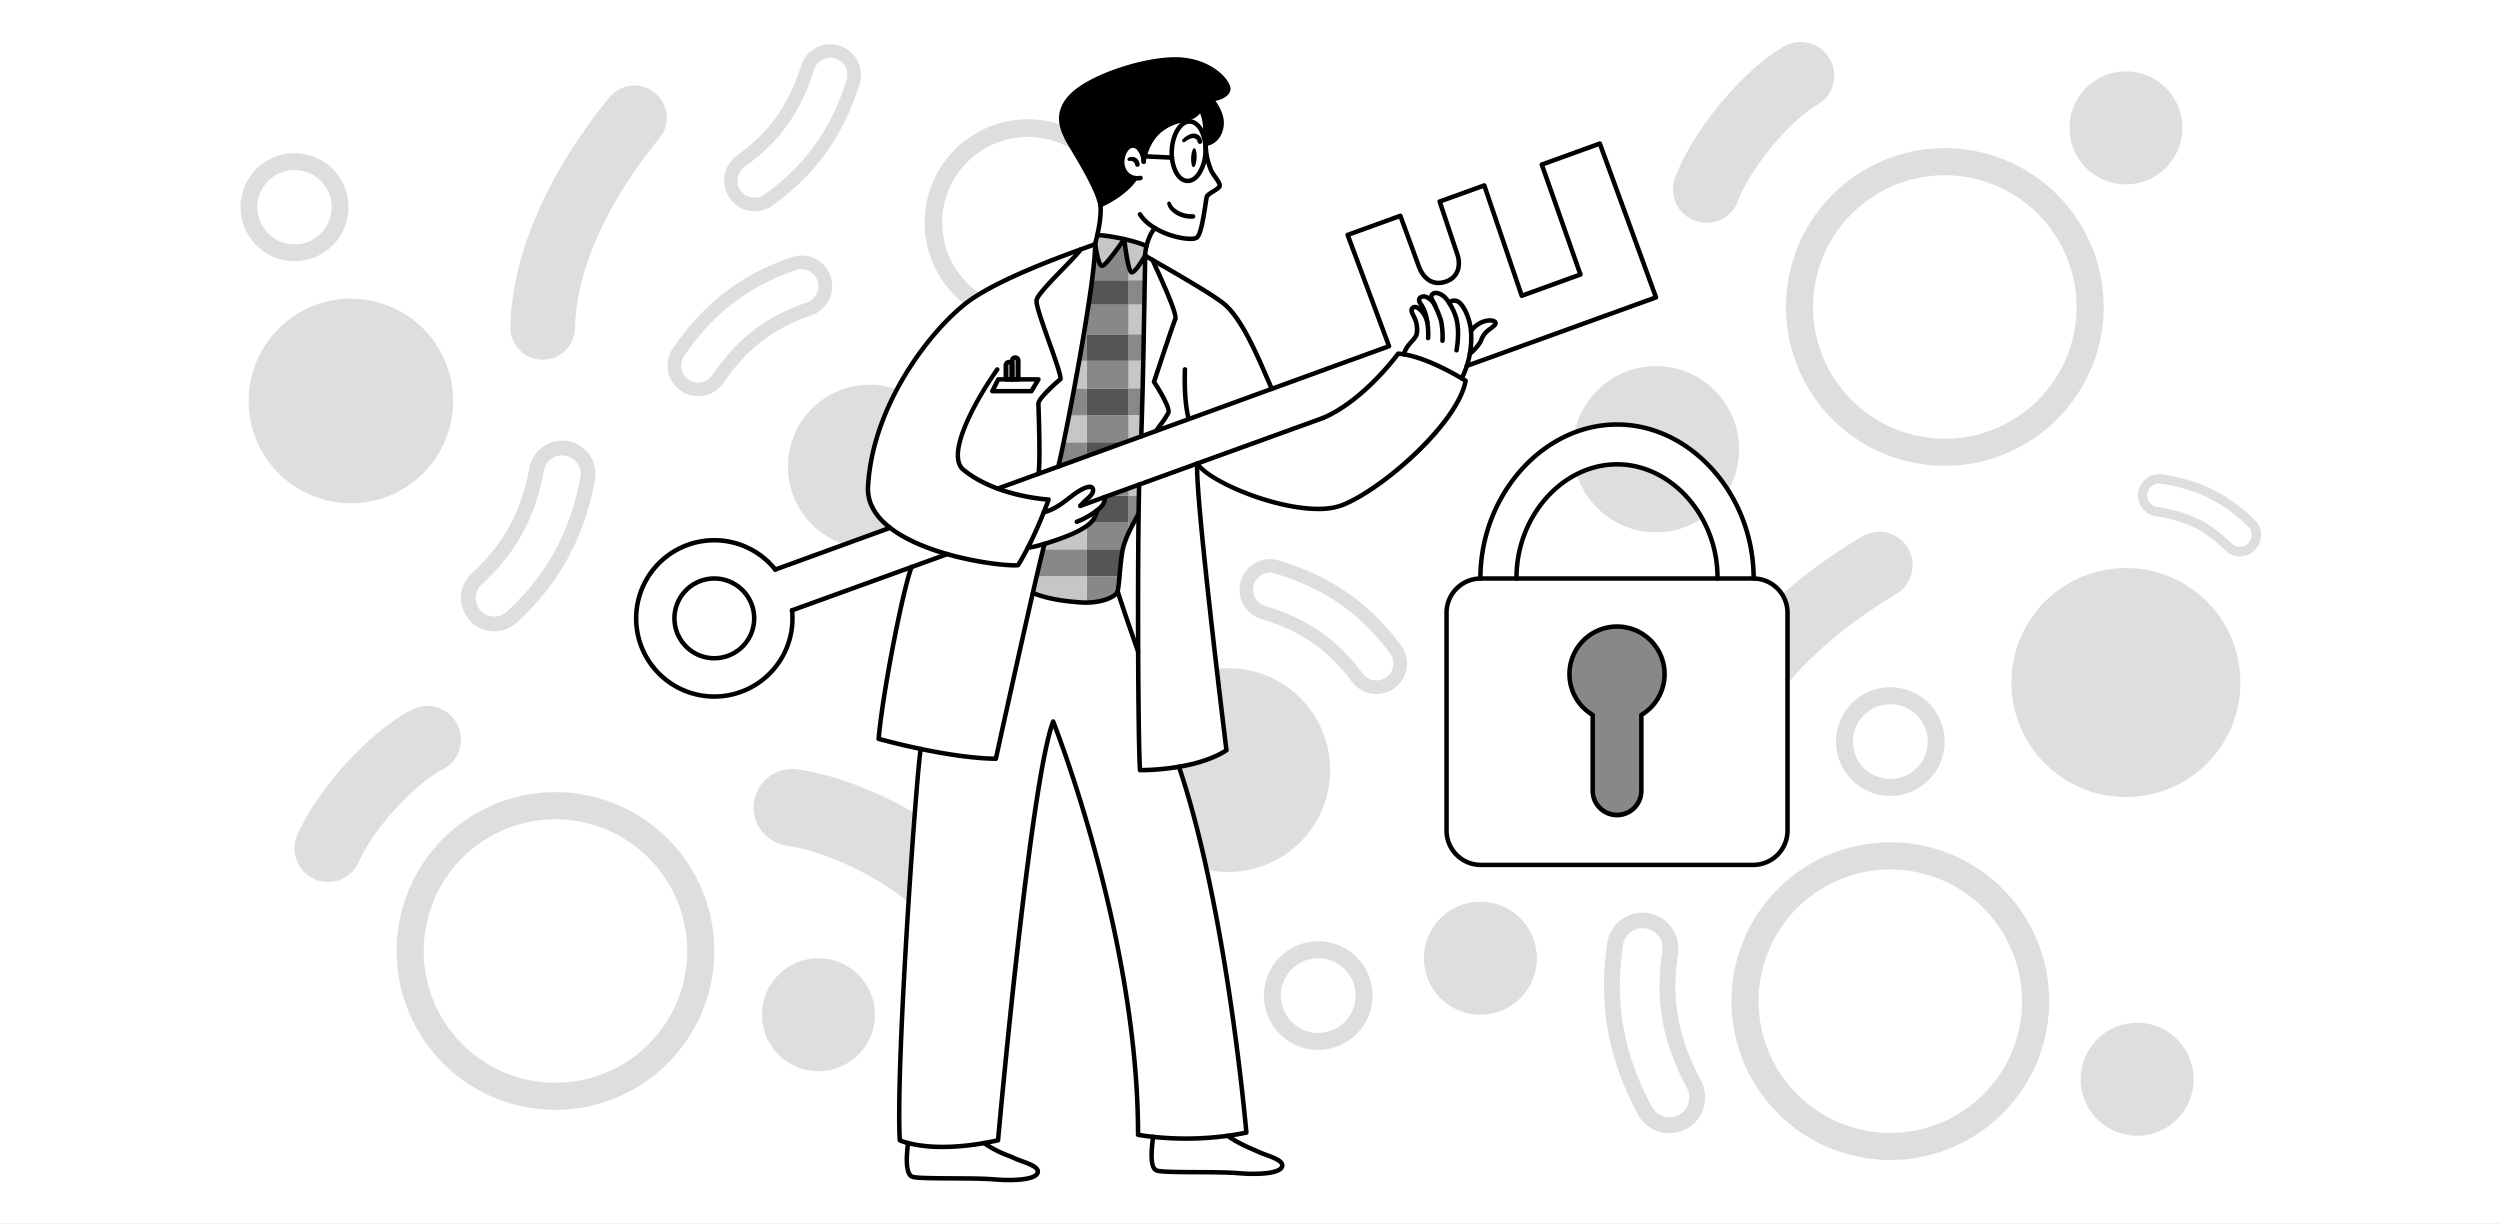 <svg xmlns="http://www.w3.org/2000/svg" xmlns:xlink="http://www.w3.org/1999/xlink" width="960" height="470" viewBox="0 0 960 470"><rect x="0" y="0" width="960" height="470" fill="#333333" stroke="none"/><defs><clipPath id="b"><rect width="960" height="470"/></clipPath></defs><g id="a" clip-path="url(#b)"><rect width="960" height="470" fill="#fff"/><g transform="translate(58.642 -12.056)"><g transform="translate(33.714 28.185)"><g transform="translate(593.459 40.759)"><path d="M425.587,172.9a61,61,0,1,1,61-61A61.066,61.066,0,0,1,425.587,172.9Zm0-111.582a50.584,50.584,0,1,0,50.583,50.585A50.641,50.641,0,0,0,425.587,61.322Z" transform="translate(-364.59 -50.91)" fill="#dedede"/></g><g transform="translate(572.536 307.323)"><path d="M413.92,321.523a61,61,0,1,1,61-61A61.064,61.064,0,0,1,413.92,321.523Zm0-111.58A50.583,50.583,0,1,0,464.5,260.527,50.641,50.641,0,0,0,413.92,209.944Z" transform="translate(-352.925 -199.53)" fill="#dedede"/></g><g transform="translate(59.944 288.069)"><path d="M128.13,310.788a61,61,0,1,1,61-61A61.066,61.066,0,0,1,128.13,310.788Zm0-111.58a50.583,50.583,0,1,0,50.585,50.583A50.641,50.641,0,0,0,128.13,199.209Z" transform="translate(-67.135 -188.795)" fill="#dedede"/></g><g transform="translate(262.692 29.682)"><path d="M219.84,124.063A39.665,39.665,0,1,1,259.506,84.4,39.711,39.711,0,0,1,219.84,124.063Zm0-72.558A32.894,32.894,0,1,0,252.733,84.4,32.93,32.93,0,0,0,219.84,51.5Z" transform="translate(-180.175 -44.734)" fill="#dedede"/></g><g transform="translate(702.302 11.268)"><circle cx="21.698" cy="21.698" r="21.698" fill="#dedede"/></g><g transform="translate(200.222 351.824)"><circle cx="21.698" cy="21.698" r="21.698" fill="#dedede"/></g><g transform="translate(706.619 376.607)"><circle cx="21.698" cy="21.698" r="21.698" fill="#dedede"/></g><g transform="translate(454.412 330.127)"><circle cx="21.698" cy="21.698" r="21.698" fill="#dedede"/></g><g transform="translate(511.628 124.449)"><circle cx="31.915" cy="31.915" r="31.915" fill="#dedede"/></g><g transform="translate(680.022 201.989)"><circle cx="43.978" cy="43.978" r="43.978" fill="#dedede"/></g><g transform="translate(340.168 240.454)"><circle cx="39.127" cy="39.127" r="39.127" fill="#dedede"/></g><g transform="translate(210.193 131.614)"><circle cx="31.413" cy="31.413" r="31.413" fill="#dedede"/></g><g transform="translate(3.117 98.572)"><circle cx="39.272" cy="39.272" r="39.272" fill="#dedede"/></g><g transform="translate(550.094)"><path d="M392.25,28.5a12.891,12.891,0,0,1,3.524,23.8c-9.4,5.316-25.071,22.987-30.434,36.957a12.891,12.891,0,1,1-24.068-9.241c7.045-18.356,26.192-41.325,41.809-50.158A12.841,12.841,0,0,1,392.25,28.5Z" transform="translate(-340.412 -28.185)" fill="#dedede"/></g><g transform="translate(197.039 279.152)"><path d="M231.371,227.423a14.805,14.805,0,0,1-25.683,10.191c-8.414-9.111-32.287-21.99-49.315-24.314a14.806,14.806,0,0,1,4.007-29.34c22.373,3.056,53.083,18.427,67.063,33.567A14.748,14.748,0,0,1,231.371,227.423Z" transform="translate(-143.571 -183.823)" fill="#dedede"/></g><g transform="translate(20.74 254.967)"><path d="M99.712,170.8a12.891,12.891,0,0,1,2.4,23.937c-9.641,4.87-26.124,21.783-32.138,35.486a12.891,12.891,0,0,1-23.609-10.362c7.9-18,28.106-40.047,44.121-48.138A12.851,12.851,0,0,1,99.712,170.8Z" transform="translate(-45.277 -170.339)" fill="#dedede"/></g><g transform="translate(728.623 165.951)"><path d="M440.017,129.9a8.139,8.139,0,0,1,9.214-9.106c18.264,2.59,28.565,10.683,35.5,17.443a8.138,8.138,0,1,1-11.362,11.653c-5.756-5.614-12.941-11.07-26.421-12.982A8.158,8.158,0,0,1,440.017,129.9Zm43.514,13.574a4.475,4.475,0,0,0-1.327-2.647c-6.539-6.376-16.255-14.01-33.481-16.453a4.521,4.521,0,1,0-1.27,8.952c14.508,2.059,22.242,7.933,28.439,13.974A4.521,4.521,0,0,0,483.569,144,4.338,4.338,0,0,0,483.531,143.471Z" transform="translate(-439.949 -120.709)" fill="#dedede"/></g><g transform="translate(163.99 82.019)"><path d="M133.112,127.266a11.781,11.781,0,0,1-5.906-17.8c15.077-22.04,32.186-30.217,45.407-34.878a11.78,11.78,0,1,1,7.834,22.219c-10.977,3.871-22.669,9.694-33.8,25.961A11.809,11.809,0,0,1,133.112,127.266ZM178.641,79.5a6.5,6.5,0,0,0-4.287.023c-12.469,4.4-28.606,12.109-42.828,32.9a6.542,6.542,0,0,0,1.706,9.1,6.529,6.529,0,0,0,9.1-1.706c11.978-17.509,24.562-23.778,36.376-27.942a6.544,6.544,0,0,0,.649-12.075A6.422,6.422,0,0,0,178.641,79.5Z" transform="translate(-125.145 -73.914)" fill="#dedede"/></g><g transform="translate(185.627 0.885)"><path d="M178.486,28.686a11.835,11.835,0,0,1,3.126.542A11.78,11.78,0,0,1,189.3,44.009c-8.041,25.464-22.045,38.25-33.347,46.544a11.78,11.78,0,0,1-13.938-18.994c9.382-6.886,18.883-15.848,24.818-34.643A11.811,11.811,0,0,1,178.486,28.686ZM148.76,87.6a6.486,6.486,0,0,0,4.095-1.264c10.659-7.824,23.867-19.882,31.451-43.9a6.544,6.544,0,1,0-12.48-3.941c-6.389,20.228-16.614,29.876-26.714,37.287A6.544,6.544,0,0,0,148.76,87.6Z" transform="translate(-137.208 -28.679)" fill="#dedede"/></g><g transform="translate(84.657 153.051)"><path d="M118.684,113.563a12.809,12.809,0,0,1,13.683,15.116c-5.334,28.543-18.77,44.183-29.88,54.62a12.809,12.809,0,0,1-17.541-18.671c9.224-8.665,18.3-19.588,22.241-40.654A12.84,12.84,0,0,1,118.684,113.563ZM94.336,181.055a7.049,7.049,0,0,0,4.253-1.9c10.48-9.843,23.152-24.6,28.183-51.517a7.115,7.115,0,1,0-13.988-2.613c-4.238,22.675-14.01,34.43-23.939,43.758a7.116,7.116,0,0,0,4.651,12.3A7.286,7.286,0,0,0,94.336,181.055Z" transform="translate(-80.914 -113.517)" fill="#dedede"/></g><g transform="translate(523.559 334.201)"><path d="M360.254,295.51a13.742,13.742,0,0,1-21.6-3.419c-14.751-27.431-14.053-49.537-11.8-65.732a13.74,13.74,0,0,1,27.216,3.793c-1.874,13.445-2.107,28.678,8.782,48.924A13.773,13.773,0,0,1,360.254,295.51Zm-25.08-72.759A7.573,7.573,0,0,0,332.9,227.2c-2.129,15.274-2.787,36.125,11.128,62a7.632,7.632,0,1,0,13.443-7.232c-11.718-21.79-11.466-38.187-9.45-52.658a7.633,7.633,0,0,0-12.161-7.144A7.432,7.432,0,0,0,335.174,222.751Z" transform="translate(-325.618 -214.515)" fill="#dedede"/></g><g transform="translate(383.601 198.588)"><g transform="translate(0)"><path d="M247.589,150.4a11.734,11.734,0,0,1,15.09-11c25.474,7.617,38.419,21.364,46.849,32.489a11.729,11.729,0,1,1-18.7,14.168c-7-9.237-16.069-18.558-34.871-24.181A11.757,11.757,0,0,1,247.589,150.4ZM306.7,179.1a6.451,6.451,0,0,0-1.324-4.057c-7.951-10.494-20.158-23.46-44.187-30.644a6.516,6.516,0,1,0-3.732,12.487c20.237,6.05,30,16.085,37.533,26.027A6.52,6.52,0,0,0,306.7,179.1Z" transform="translate(-247.587 -138.906)" fill="#dedede"/></g></g><g transform="translate(553.774 188.066)"><path d="M344.29,218.588a12.836,12.836,0,0,1-.949-11.257c14.042-36.105,48.623-60.9,67.986-72.47a12.851,12.851,0,1,1,13.181,22.065c-16.533,9.879-45.952,30.771-57.21,59.721a12.853,12.853,0,0,1-23.008,1.941Z" transform="translate(-342.464 -133.04)" fill="#dedede"/></g><g transform="translate(103.628 16.696)"><path d="M96.038,139.989a12.381,12.381,0,0,1-4.543-9.911c.94-37.377,24.23-71.2,38.03-88.042a12.4,12.4,0,1,1,19.186,15.726c-11.782,14.376-31.661,42.971-32.416,72.94a12.4,12.4,0,0,1-20.257,9.287Z" transform="translate(-91.491 -37.494)" fill="#dedede"/></g><g transform="translate(0 42.689)"><path d="M54.455,93.467A20.74,20.74,0,1,1,75.195,72.727,20.764,20.764,0,0,1,54.455,93.467Zm0-35.007A14.267,14.267,0,1,0,68.721,72.727,14.284,14.284,0,0,0,54.455,58.459Z" transform="translate(-33.714 -51.986)" fill="#dedede"/></g><g transform="translate(612.677 247.778)"><path d="M396.161,208.043a20.856,20.856,0,1,1,20.854-20.856A20.879,20.879,0,0,1,396.161,208.043Zm0-35.2a14.347,14.347,0,1,0,14.345,14.347A14.364,14.364,0,0,0,396.161,172.84Z" transform="translate(-375.305 -166.331)" fill="#dedede"/></g><g transform="translate(392.984 345.314)"><g transform="translate(0)"><path d="M273.676,262.425a20.857,20.857,0,1,1,20.854-20.856A20.88,20.88,0,0,1,273.676,262.425Zm0-35.2a14.346,14.346,0,1,0,14.343,14.347A14.364,14.364,0,0,0,273.676,227.222Z" transform="translate(-252.818 -220.711)" fill="#dedede"/></g></g></g><g transform="translate(185.644 34.88)"><path d="M422.84,156.192v83.675a13.163,13.163,0,0,1-13.16,13.16H305.08a13.164,13.164,0,0,1-13.16-13.16V156.192a13.118,13.118,0,0,1,12.986-13.124.575.575,0,0,1,.174-.018h104.6a.576.576,0,0,1,.174.018A13.13,13.13,0,0,1,422.84,156.192Zm-56.123,39.255a18.265,18.265,0,1,0-18.673,0v29.128a9.337,9.337,0,0,0,18.673,0Z" transform="translate(19.268 56.276)" fill="#fff"/><path d="M404.109,169.2v.036a.576.576,0,0,0-.174-.018H390.221V169.2a2.007,2.007,0,0,0,.018-.328c0-22.956-17.287-43.5-38.6-43.5-21.326,0-38.595,20.546-38.595,43.5v.346H299.334a.575.575,0,0,0-.174.018V169.2c0-31.191,23.494-59.122,52.482-59.122S404.109,138.009,404.109,169.2Z" transform="translate(25.013 30.109)" fill="#fff"/><path d="M354.765,171.6a18.252,18.252,0,0,1-8.93,15.674V216.4a9.337,9.337,0,0,1-18.673,0V187.276a18.254,18.254,0,1,1,27.6-15.674Z" transform="translate(40.149 64.446)" fill="#888"/><path d="M352.608,49.93l21.57,59.054L301.53,135.3a40.377,40.377,0,0,0,1.18-4.7,17.281,17.281,0,0,0,4.125-4.681,9.191,9.191,0,0,1,2.047-3.5c1.162-1.214,3.693-2.6,3.675-3.469,0-1.108-2.081-1.352-4.229-.8a10.164,10.164,0,0,0-5.167,3.693c-.034-.174-.052-.33-.07-.486-.71-5.305-3-9.415-4.7-10.629-1.024-.71-3.573-.866-3.365.8a12.632,12.632,0,0,0-2.565-3.121,5.061,5.061,0,0,0-2.845-1.126l.192-3.885a8.1,8.1,0,0,0,3.761-.5c6.866-2.445,4.491-9.917,4.491-9.917l-6.952-20.79L308.24,66l14.392,42.376,22.538-8.166-14.84-42.22Z" transform="translate(17.441 -17.624)" fill="#fff"/><path d="M306.765,88.892c.018.868-2.513,2.255-3.675,3.469a9.191,9.191,0,0,0-2.047,3.5,17.281,17.281,0,0,1-4.125,4.681,32.959,32.959,0,0,0,.45-8.756,10.164,10.164,0,0,1,5.167-3.693C304.684,87.54,306.765,87.784,306.765,88.892Z" transform="translate(23.234 12.437)" fill="#fff"/><path d="M308.538,96.472a32.959,32.959,0,0,1-.45,8.756,40.376,40.376,0,0,1-1.18,4.7,35.516,35.516,0,0,1-1.959,4.785c-3.727-2.219-13.714-7.8-22.106-9.207.364-3.085,4.023-5.634,4.647-7.334.64-1.7.26-4.455-.556-6.4-.676-1.612-1.629-2.827-1.108-3.745.554-.988,1.577-.866,2.565-.174a9.15,9.15,0,0,1,3.329,5.237q-.129-.756-.26-1.4a14.261,14.261,0,0,0-2.479-5.913c-1.282-2.1.884-2.843,2.2-2.357a6.589,6.589,0,0,1,3.5,3.311c-.52-1.144-.988-2.081-1.2-2.427a1.476,1.476,0,0,1,.538-2.133,1.643,1.643,0,0,1,.97-.26,5.061,5.061,0,0,1,2.845,1.126,12.632,12.632,0,0,1,2.565,3.121c-.208-1.664,2.341-1.508,3.365-.8,1.7,1.214,3.987,5.323,4.7,10.629C308.486,96.142,308.5,96.3,308.538,96.472Z" transform="translate(12.064 7.754)" fill="#fff"/><path d="M340.092,104.393c.954.572,1.49.92,1.49.92-2.965,16.349-31,42.2-48.1,48.025-15.76,5.375-50.178-8.408-54.927-16.245l48.355-17.513c15.812-6.8,28.764-24.671,28.764-24.671.746.052,1.526.156,2.307.276C326.378,96.591,336.365,102.174,340.092,104.393Z" transform="translate(-23.079 18.072)" fill="#fff"/><path d="M304.785,91.126l-.192,3.885a1.643,1.643,0,0,0-.97.26,1.476,1.476,0,0,0-.538,2.133c.208.346.676,1.282,1.2,2.427a6.589,6.589,0,0,0-3.5-3.311c-1.318-.486-3.485.26-2.2,2.357a14.261,14.261,0,0,1,2.479,5.913q.132.648.26,1.4a9.15,9.15,0,0,0-3.329-5.237c-.988-.692-2.011-.814-2.565.174-.52.918.432,2.133,1.108,3.745.816,1.942,1.2,4.7.556,6.4-.624,1.7-4.283,4.249-4.647,7.334-.78-.12-1.56-.224-2.307-.276l-3.485-2.879-15.9-42.722L290.984,65.4s5.392,14.7,7.126,19.487C298.872,87,300.918,90.676,304.785,91.126Z" transform="translate(2.467 -5.349)" fill="#fff"/><path d="M238.241,150.763l-1.456.52-6.71,2.445-2.479.884c2.341-2.895,5.219-4.109,4.819-6.38-.38-2.081-4.213-.312-7.506,2.133-2.533,1.873-6.78,5.652-11.391,6.728.606-1.544,1.23-3.173,1.855-4.889a73.677,73.677,0,0,1-19.539-4.2l15.69-5.722h.018l7.558-2.757,10.975-3.987,14.634-5.34h.018l1.316-.486,4.907-1.769,5.74-2.1,44.386-16.159L346.1,93.305l3.485,2.879s-12.952,17.875-28.764,24.671l-48.355,17.513-22.332,8.078-4.093,1.492Z" transform="translate(-56.987 16.798)" fill="#fff"/><path d="M270.256,268.719c3.121,1.422,10.211,3.035,8.408,5.878-1.56,2.463-10.229,2.653-16.263,2.133-8.912-.744-28.454-.016-31.575-1-3.1-.988-1.889-9.693-1.473-12.952h.016a119.018,119.018,0,0,0,28.662-.416C261.69,265.2,267.151,267.3,270.256,268.719Z" transform="translate(-30.848 150.958)" fill="#fff"/><path d="M274.763,124.32l-44.386,16.159c1.525-2.3,3.865-5.236,4.663-6.986.936-2.029-5.514-11.859-5.514-11.859.746-2.22,7.212-21.864,8.166-24.1.97-2.22-7.854-20.546-8.7-22.662,7.11,4.093,24.4,13.888,28.21,17.495C264.429,99.213,270.134,113.865,274.763,124.32Z" transform="translate(-30.674 2.169)" fill="#fff"/><path d="M178.153,357.669a19.721,19.721,0,0,1-3.191-1.076c-1.7-30.012,6.936-145.728,8.062-150.269,8.774,1.837,19.645,3.641,28.818,3.745,0,0,8.46-38.683,14.182-63.614l.034.016c4.821,1.8,9.831,2.965,18.275,3.573a20.634,20.634,0,0,0,2.5.052c6.848-.07,11.357-2.6,11.807-4.3,1.526,4.889,4.075,12.4,7.854,23.13v.016c.086,20.946.33,39.635.71,45.513a90.135,90.135,0,0,0,14.964-1.3c18.6,55.119,25.885,140.475,25.885,140.475-2.427.5-4.8.92-7.142,1.232a119.018,119.018,0,0,1-28.662.416h-.016c-3.641-.382-5.774-.8-5.774-.8,0-76.981-32.6-158.7-32.6-158.7-8.772,22.73-21.17,160.812-21.17,160.812-1.855.416-3.641.764-5.357,1.058C192.249,360.3,182.713,358.848,178.153,357.669Z" transform="translate(-73.725 58.454)" fill="#fff"/><path d="M267.006,47.129c1.664,2.045,4.421,6.1,3.953,10.125-.468,4.057-2.843,6.554-6.12,7.11-.174-3.087,0-5.583-.138-7.006-.156-1.7-.556-4.647-2.029-6.484-.348,1.508-2.22,2.913-4.283,3.659-2.965,1.074-6.936,1.144-11.219,4.785-4.871,4.143-6.016,10.715-6.086,11.859,0-2.237-1.4-6.174-4.177-6.156-2.237,0-3.833,2.983-4.023,5.514a6.678,6.678,0,0,0,1.925,5.566,5.741,5.741,0,0,0,3.051,1.4c-2.513,4.005-7.992,7.924-13.384,10.369-1.076-7.092-11.755-23.164-12.97-25.9-1.282-2.861-5.2-9.763,2.861-16.993,8.08-7.212,29.3-14.01,41.4-12.952,12.119,1.058,18,8.86,17.789,11.305s-4.3,3.727-5.7,3.727Z" transform="translate(-46.203 -31.918)"/><path d="M231.728,69.118a5.741,5.741,0,0,1-3.051-1.4,6.678,6.678,0,0,1-1.925-5.566c.19-2.531,1.786-5.514,4.023-5.514,2.773-.018,4.177,3.919,4.177,6.156.07-1.144,1.214-7.716,6.086-11.859,4.283-3.641,8.254-3.711,11.219-4.785,2.063-.746,3.935-2.151,4.283-3.659,1.473,1.837,1.873,4.785,2.029,6.484.138,1.422-.036,3.919.138,7.006.018.588.07,1.212.122,1.855a26.288,26.288,0,0,0,2.133,8.5c.8,1.7,3.329,4.455,3.173,5.738-.156,1.266-4.509,2.913-4.925,4.127-.432,1.23-1.664,14.13-3.865,15.76-1.612,1.2-9.78.138-16.056-3.641a15.81,15.81,0,0,0-3.243,6.884h-.016a42.3,42.3,0,0,0-8.53-2.653,56,56,0,0,0-10.351-1.526,44.142,44.142,0,0,0,1.282-10.681,7.959,7.959,0,0,0-.086-.848C223.736,77.042,229.215,73.123,231.728,69.118Z" transform="translate(-40.071 -23.531)" fill="#fff"/><path d="M226.291,126.507l22.332-8.078c-1.058,11.027,11.2,110.1,11.2,110.1-5.236,3.417-12.1,5.305-18.239,6.346a90.135,90.135,0,0,1-14.964,1.3c-.38-5.878-.624-24.567-.71-45.513v-.016c-.07-18.1-.018-37.9.174-52.6.034-2.567.068-4.993.12-7.214C226.239,129.282,226.255,127.844,226.291,126.507Z" transform="translate(-33.142 36.737)" fill="#fff"/><path d="M227.915,83.364c.086-5.183.138-8.686.138-9.431.416.26,1.422.848,2.861,1.681.85,2.116,9.675,20.442,8.7,22.662-.954,2.237-7.42,21.88-8.166,24.1,0,0,6.45,9.831,5.514,11.859-.8,1.751-3.139,4.681-4.663,6.986l-5.74,2.1c.086-2.463.174-5.167.242-8.028.1-3.277.192-6.778.3-10.385.068-3.467.156-7.056.242-10.611.07-3.433.138-6.848.19-10.161.088-4.005.156-7.854.208-11.391C227.811,89.259,227.881,86.086,227.915,83.364Z" transform="translate(-32.6 1.425)" fill="#fff"/><path d="M231.449,73.048h.016a17.83,17.83,0,0,0-.52,3.693c-.952,1.542-3.9,6.588-5.236,6.362-.4-.052-.8-1.144-1.162-2.669V80.4c-.884-3.623-1.577-9.6-1.629-10A42.3,42.3,0,0,1,231.449,73.048Z" transform="translate(-35.492 -1.383)" fill="#c6c6c6"/><path d="M230.225,73.933c0,.744-.052,4.247-.138,9.431h-6.26V77.626c.364,1.525.764,2.617,1.162,2.669C226.324,80.521,229.272,75.475,230.225,73.933Z" transform="translate(-34.771 1.425)" fill="#c6c6c6"/><path d="M223.827,79.191h6.26c-.034,2.723-.1,5.9-.174,9.381h-6.086Z" transform="translate(-34.771 5.598)" fill="#888"/><path d="M229.913,84.421c-.052,3.537-.12,7.386-.208,11.391h-5.878V84.421Z" transform="translate(-34.771 9.748)" fill="#c6c6c6"/><path d="M223.827,90.772H229.7c-.052,3.313-.12,6.728-.19,10.161h-5.688Z" transform="translate(-34.771 14.788)" fill="#888"/><path d="M229.5,96.437h.018c-.086,3.555-.174,7.144-.242,10.611h-5.445V96.437Z" transform="translate(-34.771 19.284)" fill="#c6c6c6"/><path d="M229.254,102.353h.018c-.1,3.607-.192,7.108-.3,10.385h-5.149V102.353Z" transform="translate(-34.771 23.979)" fill="#888"/><path d="M223.827,108.143h5.149c-.068,2.861-.156,5.566-.242,8.028l-4.907,1.768Z" transform="translate(-34.771 28.574)" fill="#c6c6c6"/><path d="M223.827,124.425l4.093-1.492c-.036,1.336-.052,2.775-.088,4.317h-4.005Z" transform="translate(-34.771 40.311)" fill="#c6c6c6"/><path d="M223.827,135.623V125.34h4.005c-.052,2.22-.086,4.647-.12,7.214H227.5c-.728,1.438-2.289,4.125-3.677,7.16Z" transform="translate(-34.771 42.221)" fill="#888"/><path d="M229.337,129.362h.208c-.192,14.7-.244,34.5-.174,52.6-3.779-10.733-6.328-18.241-7.854-23.13a57.448,57.448,0,0,0,.694-5.842c.276-2.931.588-6.382,1.04-9.19.052-.364.12-.728.208-1.092a32.651,32.651,0,0,1,2.2-6.19C227.048,133.487,228.609,130.8,229.337,129.362Z" transform="translate(-36.604 45.413)" fill="#fff"/><path d="M230.892,131.073v4.091a32.651,32.651,0,0,0-2.2,6.19H214.924v-9.033a11.636,11.636,0,0,0,1.492-1.248Z" transform="translate(-41.836 46.771)" fill="#888"/><path d="M230.232,125.34v10.283H215.756A10.562,10.562,0,0,0,218.3,130.8c.086-.068.19-.138.276-.208,2.047-1.629,2.861-3.381,2.393-4.733l1.456-.52Z" transform="translate(-41.176 42.221)" fill="#555"/><path d="M227.28,123.765v2.826h-7.8Z" transform="translate(-38.223 40.971)" fill="#888"/><path d="M230.893,108.143v9.8l-1.318.485H214.924V108.143Z" transform="translate(-41.836 28.574)" fill="#888"/><rect width="15.969" height="10.386" transform="translate(173.088 126.332)" fill="#555"/><rect width="15.969" height="10.611" transform="translate(173.088 115.721)" fill="#888"/><rect width="15.969" height="10.16" transform="translate(173.088 105.561)" fill="#555"/><path d="M231.422,84.421V95.812H214.257c.66-3.935,1.266-7.768,1.82-11.391Z" transform="translate(-42.366 9.748)" fill="#888"/><path d="M230.616,79.191v9.381H215.272c.5-3.347.954-6.5,1.336-9.381Z" transform="translate(-41.56 5.598)" fill="#555"/><path d="M230.025,80.434v5.738H216.017a97.805,97.805,0,0,0,1.144-13.818c.4,1.422,1.212,8.2,2.7,8.27,1.473.086,7.438-8.738,8.53-10.229.052.4.744,6.38,1.629,10Z" transform="translate(-40.969 -1.383)" fill="#888"/><path d="M229.558,113.876l-14.633,5.34v-5.34Z" transform="translate(-41.836 33.123)" fill="#555"/><path d="M217.539,69.544A56,56,0,0,1,227.89,71.07c-1.092,1.49-7.058,10.315-8.53,10.229-1.492-.07-2.307-6.848-2.7-8.27C216.689,72.873,217.087,71.521,217.539,69.544Z" transform="translate(-40.463 -2.058)" fill="#c6c6c6"/><path d="M214.924,136.8h13.768c-.088.364-.156.728-.208,1.092-.452,2.809-.764,6.26-1.04,9.19H214.924Z" transform="translate(-41.836 51.32)" fill="#555"/><path d="M214.924,142.538h12.519a57.448,57.448,0,0,1-.694,5.842c-.45,1.7-4.959,4.231-11.807,4.3l-.018-.33Z" transform="translate(-41.836 55.87)" fill="#888"/><path d="M228.991,132.328a10.562,10.562,0,0,1-2.549,4.821,11.633,11.633,0,0,1-1.492,1.248,31.215,31.215,0,0,1-3.189,1.941,86,86,0,0,1-13.091,4.993,31.661,31.661,0,0,1-6.38,1.44c1.7-3.329,3.831-7.854,6.1-13.576,4.611-1.076,8.859-4.855,11.391-6.728,3.293-2.445,7.126-4.213,7.506-2.133.4,2.271-2.479,3.485-4.819,6.38l2.479-.884,6.71-2.445c.468,1.352-.346,3.1-2.393,4.733C229.181,132.19,229.077,132.26,228.991,132.328Z" transform="translate(-51.863 40.695)" fill="#fff"/><path d="M224.112,94.685c-.554,3.623-1.16,7.456-1.82,11.391-.572,3.347-1.16,6.762-1.769,10.161-.624,3.589-1.282,7.144-1.924,10.611-.658,3.607-1.334,7.108-1.977,10.385-.728,3.763-1.421,7.248-2.063,10.283-.814,3.969-1.526,7.178-2.047,9.327l-7.558,2.757h-.018c.71-5.808,0-24.221-.086-26.943a4.119,4.119,0,0,1,1.04-2.045,66.929,66.929,0,0,1,7.472-7.386c.138-3.537-9.761-27.031-9.207-30.29.572-3.261,15.43-16.732,16.853-19.419,2.843-1.04,4.855-1.751,5.583-2.029A97.805,97.805,0,0,1,225.448,85.3C225.066,88.184,224.615,91.339,224.112,94.685Z" transform="translate(-50.4 -0.516)" fill="#fff"/><path d="M224.122,152.367l.018.33a20.634,20.634,0,0,1-2.5-.052c-8.444-.608-13.454-1.769-18.275-3.573l-.034-.016c.52-2.324,1.022-4.509,1.49-6.538l.122.036h19.175Z" transform="translate(-51.034 55.854)" fill="#c6c6c6"/><path d="M223.462,136.8v10.283H204.287l-.122-.036c1.006-4.229,1.838-7.768,2.481-10.247h16.817Z" transform="translate(-50.375 51.32)" fill="#888"/><path d="M222.365,131.785V140.8H205.548c.19-.814.38-1.526.536-2.1a86,86,0,0,0,13.091-4.993,31.221,31.221,0,0,0,3.189-1.941Z" transform="translate(-49.277 47.323)" fill="#c6c6c6"/><path d="M219.78,113.876v5.34L208.8,123.2c.52-2.149,1.232-5.357,2.047-9.327Z" transform="translate(-46.692 33.124)" fill="#888"/><path d="M218.875,108.143v10.283h-8.929c.642-3.035,1.334-6.52,2.063-10.283Z" transform="translate(-45.787 28.574)" fill="#c6c6c6"/><path d="M217.962,102.353v10.385H211.1c.642-3.277,1.318-6.778,1.977-10.385Z" transform="translate(-44.874 23.979)" fill="#888"/><path d="M217.087,96.437v10.611H212.2c.642-3.467,1.3-7.022,1.924-10.611h2.965Z" transform="translate(-44 19.284)" fill="#c6c6c6"/><path d="M216.236,90.772v10.161h-2.965c.608-3.4,1.2-6.814,1.769-10.161Z" transform="translate(-43.148 14.788)" fill="#888"/><path d="M214.519,123.35c-6.744,10.455-16.3,28.608-9.727,33.913a46.91,46.91,0,0,0,13.074,7.16h.018a73.677,73.677,0,0,0,19.539,4.2c-.624,1.716-1.248,3.345-1.855,4.889-2.272,5.722-4.405,10.247-6.1,13.576-2.289,4.455-3.8,6.728-3.8,6.728-3.017.38-14.91-.764-27.135-4.249h-.016c-7.994-2.289-16.124-5.566-21.968-10.109-5.375-4.161-8.824-9.363-8.478-15.794,1.734-31.919,24.447-60.3,37.866-70.6,10.647-8.184,33.065-16.593,43.71-20.442-1.422,2.687-16.28,16.159-16.853,19.419-.554,3.259,9.345,26.753,9.207,30.29a66.929,66.929,0,0,0-7.472,7.386l-3.711-2.7,2.687-4.543H225.79v-7.178a1.205,1.205,0,0,0-2.411,0v1.768a1.2,1.2,0,1,0-2.393,0v5.41h-2.913l-1.058,2.133Z" transform="translate(-79.038 0.381)" fill="#fff"/><path d="M234.032,135.635c-.156.572-.346,1.284-.536,2.1-.642,2.479-1.474,6.018-2.481,10.247-.468,2.029-.97,4.213-1.49,6.538-5.722,24.931-14.182,63.614-14.182,63.614-9.172-.1-20.043-1.908-28.818-3.745-9.275-1.925-16.193-3.9-16.193-3.9,1.7-18.9,9.553-58.188,12.656-65.972h.018l13.7-4.959h.016c12.225,3.485,24.118,4.629,27.135,4.249,0,0,1.508-2.272,3.8-6.728A31.659,31.659,0,0,0,234.032,135.635Z" transform="translate(-77.225 50.392)" fill="#fff"/><path d="M215.536,104.562l3.711,2.7a4.119,4.119,0,0,0-1.04,2.045c.086,2.723.8,21.136.086,26.943l-15.69,5.722h-.018a46.91,46.91,0,0,1-13.074-7.16c-6.572-5.305,2.983-23.458,9.727-33.913l2.5,1.248-1.212,2.411Z" transform="translate(-63.756 22.828)" fill="#fff"/><path d="M212.375,100.41l-2.687,4.543H194.673l1.214-2.41,1.058-2.133h15.431Z" transform="translate(-57.908 22.437)" fill="#fff"/><path d="M217.991,269.861c3.1,1.42,10.195,3.033,8.39,5.878-1.56,2.479-10.229,2.653-16.245,2.149-8.93-.762-28.47-.016-31.574-1.022-3.121-.988-2.133-9.657-1.7-12.934,4.559,1.178,14.1,2.635,29.18-.018C209.7,266.756,214.871,268.456,217.991,269.861Z" transform="translate(-72.436 152.193)" fill="#fff"/><path d="M201.308,96.937v7.178H198.9V96.937a1.205,1.205,0,0,1,2.411,0Z" transform="translate(-54.555 18.732)" fill="#888"/><path d="M199.956,97.923v5.41h-2.393v-5.41a1.2,1.2,0,1,1,2.393,0Z" transform="translate(-55.614 19.514)" fill="#888"/><path d="M171.858,148.222l44.074-16.038c5.844,4.543,13.974,7.82,21.968,10.109l-13.7,4.959h-.018l-45.893,16.627a30.781,30.781,0,0,1,.156,3.1,30.021,30.021,0,1,1-6.59-18.761Zm-8.114,18.761a15.309,15.309,0,1,0-15.31,15.308A15.313,15.313,0,0,0,163.743,166.983Z" transform="translate(-118.421 47.653)" fill="#fff"/></g><g transform="translate(184.771 34.019)"><g transform="translate(218.63 13.84)"><path d="M240.7,59.488a.867.867,0,0,1-.138-1.724c3.022-.486,4.993-2.805,5.411-6.36.61-5.2-4.862-10.715-4.918-10.771a.867.867,0,1,1,1.223-1.229c.249.248,6.125,6.163,5.417,12.2-.506,4.319-3.069,7.262-6.857,7.872A.914.914,0,0,1,240.7,59.488Z" transform="translate(-239.829 -39.154)"/></g><g transform="translate(163.243)"><path d="M222.778,104.126a.789.789,0,0,1-.181-.02.86.86,0,0,1-.669-1.01c.009-.043.045-.178.1-.393,1.851-6.83,2.131-11.144,2.041-13.561-.176-4.683-6.774-15.787-10.319-21.755-1.349-2.267-2.321-3.9-2.667-4.681l-.257-.561c-1.412-3.06-4.715-10.222,3.336-17.427,8.344-7.461,29.975-14.23,42.063-13.17,12.127,1.064,18.853,9.027,18.573,12.247-.274,3.151-5.081,4.507-6.57,4.507a.866.866,0,0,1,0-1.733c1.178,0,4.688-1.15,4.843-2.925.147-1.682-5.153-9.33-17-10.369-11.732-1.024-32.687,5.517-40.754,12.736-7.1,6.349-4.378,12.241-2.918,15.407l.265.583c.3.683,1.306,2.369,2.572,4.5,3.88,6.525,10.371,17.45,10.562,22.574.1,2.538-.192,7.04-2.1,14.08l-.077.291A.876.876,0,0,1,222.778,104.126Z" transform="translate(-208.948 -31.438)"/></g><g transform="translate(194.893 18.943)"><path d="M227.462,64.041l-.054,0a.869.869,0,0,1-.812-.92c.005-.074.721-7.635,6.392-12.462A20.1,20.1,0,0,1,242,46.417c.886-.222,1.724-.43,2.466-.7,1.946-.7,3.483-1.957,3.736-3.046a.867.867,0,0,1,1.69.393c-.475,2.041-2.811,3.55-4.836,4.283a27.141,27.141,0,0,1-2.637.75,18.391,18.391,0,0,0-8.313,3.88c-4.454,3.792-5.695,9.838-5.784,11.251A.867.867,0,0,1,227.462,64.041Z" transform="translate(-226.594 -41.999)"/></g><g transform="translate(193.478 18.943)"><path d="M246.062,93.67a22,22,0,0,1-3.7-.375c-5.662-1.028-12.948-4.037-16.417-9.407a.867.867,0,0,1,1.456-.942c3.171,4.911,10.209,7.725,15.271,8.643,3.132.569,4.906.332,5.286.05,1.334-.99,2.556-9.172,3.017-12.252a26.336,26.336,0,0,1,.538-3.087c.3-.868,1.437-1.573,2.75-2.391a8.491,8.491,0,0,0,2.156-1.611c.048-.429-1.049-2.007-1.638-2.855A17.863,17.863,0,0,1,253.3,67.08a26.846,26.846,0,0,1-2.2-8.781,61.1,61.1,0,0,1-.215-6.258c.005-1.06.007-1.977-.052-2.608-.1-1.042-.395-4.215-1.833-6.026a.868.868,0,0,1,1.36-1.078c1.182,1.49,1.9,3.761,2.2,6.943.066.716.063,1.623.059,2.775a59.9,59.9,0,0,0,.206,6.091,25.1,25.1,0,0,0,2.045,8.208,17.62,17.62,0,0,0,1.336,2.111c1.108,1.6,2.064,2.974,1.925,4.1-.135,1.082-1.44,1.892-2.95,2.83a8.815,8.815,0,0,0-2.032,1.5c-.081.239-.273,1.523-.459,2.764-1.132,7.582-2.1,12.2-3.7,13.387A5.218,5.218,0,0,1,246.062,93.67Z" transform="translate(-225.805 -41.999)"/></g><g transform="translate(186.654 33.092)"><path d="M228.743,64.183a6.813,6.813,0,0,1-4.523-1.731,7.58,7.58,0,0,1-2.188-6.245c.244-3.031,2.185-6.31,4.9-6.319h.013a3.929,3.929,0,0,1,2.794,1.229,8.95,8.95,0,0,1,2.238,5.8.866.866,0,0,1-1.733,0,7.278,7.278,0,0,0-1.729-4.568,2.183,2.183,0,0,0-1.571-.725h-.007c-1.647.007-3,2.495-3.173,4.724a5.824,5.824,0,0,0,1.67,4.866,4.955,4.955,0,0,0,4.211,1.119.867.867,0,1,1,.506,1.659A4.859,4.859,0,0,1,228.743,64.183Z" transform="translate(-222.001 -49.888)"/></g><g transform="translate(178.278 45.588)"><path d="M218.2,68.953a.867.867,0,0,1-.359-1.657c5.671-2.563,10.781-6.5,13.018-10.037a.867.867,0,1,1,1.464.929c-2.441,3.858-7.716,7.953-13.766,10.688A.871.871,0,0,1,218.2,68.953Z" transform="translate(-217.331 -56.855)"/></g><g transform="translate(195.459 64.78)"><path d="M227.778,79.859h-.025a.868.868,0,0,1-.843-.891c.127-4.523,2.185-9.312,4.018-11.156a.867.867,0,1,1,1.23,1.221c-1.4,1.4-3.393,5.653-3.514,9.985A.867.867,0,0,1,227.778,79.859Z" transform="translate(-226.91 -67.555)"/></g><g transform="translate(177.084 67.476)"><path d="M236.416,74.968a.858.858,0,0,1-.377-.088c-4.064-1.973-14.34-4.088-18.508-4.088a.867.867,0,0,1,0-1.734c4.387,0,14.912,2.149,19.265,4.263a.867.867,0,0,1-.38,1.647Z" transform="translate(-216.665 -69.058)"/></g><g transform="translate(89.02 70.962)"><path d="M224.662,196.027c-8.173,0-37.124-4.023-50.493-16.485-4.654-4.339-6.868-9.266-6.577-14.643,1.722-31.851,24.341-60.6,38.193-71.245,11.727-9.007,37.023-18.087,46.546-21.505,1.464-.524,2.495-.9,2.967-1.083a.866.866,0,1,1,.647,1.607c-.484.2-1.535.572-3.028,1.108-8.55,3.069-34.566,12.406-46.076,21.249-13.608,10.453-35.827,38.691-37.518,69.963-.262,4.841,1.767,9.311,6.028,13.282,13.416,12.5,44.253,16.388,50.2,16,1.074-1.711,5.91-9.757,11.043-23.589-4.491-.386-20.686-2.368-31.962-11.468-9.92-8.007,12.535-39.479,12.765-39.795a.867.867,0,0,1,1.4,1.021c-7.176,9.863-19.814,31.987-13.079,37.423,12.491,10.08,31.933,11.162,32.127,11.171a.867.867,0,0,1,.771,1.162c-6.016,16.524-11.786,25.293-11.843,25.381a.871.871,0,0,1-.615.38A13.067,13.067,0,0,1,224.662,196.027Z" transform="translate(-167.566 -71.002)"/></g><g transform="translate(53.376 179.832)"><path d="M148.539,149.513a.856.856,0,0,1-.757-.481.894.894,0,0,1,.407-1.18l.036-.018L192.4,131.753a.866.866,0,1,1,.592,1.629L148.916,149.42A.807.807,0,0,1,148.539,149.513Z" transform="translate(-147.693 -131.701)"/></g><g transform="translate(59.868 189.945)"><path d="M152.179,160.655a.867.867,0,0,1-.294-1.682l59.608-21.586a.893.893,0,0,1,1.171.814.862.862,0,0,1-.66.845L152.475,160.6A.9.9,0,0,1,152.179,160.655Z" transform="translate(-151.313 -137.339)"/></g><g transform="translate(138.835 32.301)"><path d="M196.217,183.68a.874.874,0,0,1-.877-.868.861.861,0,0,1,.662-.843l149.367-54.375-15.594-41.9a.865.865,0,0,1,.517-1.117l20.234-7.336a.873.873,0,0,1,1.11.517s5.392,14.706,7.126,19.491c.648,1.772,3.243,7.388,9.332,5.218,5.982-2.127,4.039-8.564,3.955-8.839L365.1,72.852a.868.868,0,0,1,.527-1.091l17.131-6.19a.867.867,0,0,1,1.116.536l14.1,41.536,20.9-7.571L404.325,58.664a.867.867,0,0,1,.522-1.1l22.28-8.062a.866.866,0,0,1,1.108.518l21.57,59.054a.866.866,0,0,1-.52,1.112L376.637,136.5a.867.867,0,0,1-.588-1.632l71.83-26.022L426.9,51.424,406.244,58.9,420.8,100.306a.868.868,0,0,1-.524,1.1l-22.54,8.166a.852.852,0,0,1-.669-.034.868.868,0,0,1-.447-.5L382.516,67.5l-15.5,5.6L373.7,93.089c.913,2.873,1.033,8.855-5.022,11.009-6.034,2.149-9.922-1.82-11.542-6.258-1.489-4.109-5.675-15.531-6.828-18.677l-18.6,6.742,15.594,41.9a.864.864,0,0,1-.517,1.116l-150.269,54.7A.839.839,0,0,1,196.217,183.68Z" transform="translate(-195.34 -49.447)"/></g><g transform="translate(170.608 137.644)"><path d="M213.922,143.676a.868.868,0,0,1-.292-1.684l22.535-8.164,70.693-25.6a.867.867,0,0,1,.59,1.63l-93.235,33.763A.829.829,0,0,1,213.922,143.676Z" transform="translate(-213.055 -108.179)"/></g><g transform="translate(195.459 75.351)"><path d="M276.406,126.323a.865.865,0,0,1-.793-.517c-.594-1.345-1.205-2.757-1.837-4.215-4.168-9.632-9.355-21.616-15.522-27.465-3.435-3.257-18.8-12.074-26.188-16.313-2.421-1.388-4.17-2.393-4.757-2.768a.867.867,0,1,1,.935-1.46c.551.352,2.285,1.347,4.687,2.724,8.014,4.6,22.931,13.156,26.517,16.559,6.423,6.091,11.689,18.259,15.92,28.034.628,1.453,1.239,2.863,1.831,4.2a.867.867,0,0,1-.793,1.218Z" transform="translate(-226.91 -73.449)"/></g><g transform="translate(162.114 70.961)"><path d="M209.187,158.1a.915.915,0,0,1-.208-.023.867.867,0,0,1-.635-1.049c3.3-13.515,14.623-73.545,14.067-85.117a.867.867,0,1,1,1.733-.083c.576,11.972-10.7,71.64-14.116,85.612A.866.866,0,0,1,209.187,158.1Z" transform="translate(-208.319 -71.001)"/></g><g transform="translate(153.746 72.995)"><path d="M205.324,159.953c-.034,0-.07,0-.106-.005a.869.869,0,0,1-.755-.967c.622-5.108.118-20.388-.047-25.408l-.045-1.4c-.061-2.219,5.675-7.424,8.489-9.841-.221-2-2.391-8.1-4.323-13.531-3.227-9.079-5.166-14.72-4.852-16.528.357-2.048,4.423-6.355,10.582-12.693,2.868-2.949,5.833-6,6.346-6.975a.867.867,0,1,1,1.535.805c-.6,1.143-2.913,3.548-6.638,7.379-3.912,4.025-9.825,10.109-10.116,11.78-.258,1.489,2.534,9.343,4.776,15.651,2.807,7.894,4.506,12.81,4.437,14.532a.87.87,0,0,1-.3.626c-3.942,3.356-8.179,7.673-8.2,8.751l.045,1.392c.167,5.054.674,20.434.034,25.677A.864.864,0,0,1,205.324,159.953Z" transform="translate(-203.654 -72.135)"/></g><g transform="translate(156.537 164.109)"><path d="M206.077,134.441a.867.867,0,0,1-.2-1.711c3.7-.863,7.18-3.569,9.723-5.544.488-.38.938-.73,1.345-1.031,1.614-1.2,5.594-3.9,7.7-3.062a1.876,1.876,0,0,1,1.168,1.478c.355,1.944-1.076,3.25-2.592,4.631a22.114,22.114,0,0,0-2.405,2.445.867.867,0,1,1-1.349-1.089,23.583,23.583,0,0,1,2.586-2.638c1.469-1.34,2.228-2.082,2.055-3.038-.027-.147-.063-.161-.1-.176-.594-.24-2.861.49-6.032,2.841-.4.3-.838.637-1.315,1.008-2.669,2.073-6.324,4.914-10.392,5.865A.935.935,0,0,1,206.077,134.441Z" transform="translate(-205.209 -122.935)"/></g><g transform="translate(150.433 173.022)"><path d="M202.672,144.082a.866.866,0,0,1,0-1.733c2.484,0,14.483-3.847,19.055-6.331,5.1-2.768,5.732-4.089,6.819-7.508a.867.867,0,1,1,1.652.526c-1.241,3.9-2.163,5.53-7.644,8.507C217.941,140.048,205.677,144.082,202.672,144.082Z" transform="translate(-201.806 -127.904)"/></g><g transform="translate(169.234 168.083)"><path d="M213.156,136.329a.868.868,0,0,1-.339-1.666,30.783,30.783,0,0,0,7.974-4.6c1.654-1.316,2.461-2.757,2.109-3.756a.867.867,0,1,1,1.634-.578c.626,1.77-.346,3.844-2.663,5.689a32.3,32.3,0,0,1-8.378,4.845A.859.859,0,0,1,213.156,136.329Z" transform="translate(-212.289 -125.151)"/></g><g transform="translate(0 184.617)"><path d="M148.813,196.128a30.879,30.879,0,1,1,24.1-50.181.866.866,0,0,1-1.352,1.083,29.143,29.143,0,1,0,6.4,18.219,29.545,29.545,0,0,0-.152-3.017.867.867,0,1,1,1.725-.176,31.442,31.442,0,0,1,.161,3.193A30.915,30.915,0,0,1,148.813,196.128Z" transform="translate(-117.934 -134.369)"/></g><g transform="translate(14.708 199.314)"><path d="M142.31,174.914a16.176,16.176,0,1,1,16.176-16.175A16.193,16.193,0,0,1,142.31,174.914Zm0-30.617a14.442,14.442,0,1,0,14.442,14.442A14.458,14.458,0,0,0,142.31,144.3Z" transform="translate(-126.134 -142.563)"/></g><g transform="translate(192.734 155.159)"><path d="M227.411,237.424l-.422,0a.865.865,0,0,1-.854-.811c-.759-11.788-1.008-74.843-.418-105.419l.039-2.009q.021-1.205.047-2.314a.853.853,0,0,1,.89-.845.868.868,0,0,1,.845.89c-.02.735-.034,1.5-.048,2.3l-.038,2.014c-.565,29.191-.335,91.045.366,104.457,3.89-.05,20.935-.647,31.458-7.212-1.076-8.719-12.161-99.053-11.136-109.745a.85.85,0,0,1,.945-.778.865.865,0,0,1,.78.945c-1.037,10.806,11.075,108.92,11.2,109.908a.865.865,0,0,1-.386.834C249.234,237.1,230.537,237.424,227.411,237.424Z" transform="translate(-225.391 -117.945)"/></g><g transform="translate(193.963 75.353)"><path d="M226.944,144.57h-.032a.866.866,0,0,1-.836-.9c.086-2.459.172-5.16.242-8.019.065-2.041.124-4.165.183-6.344l.113-4.045c.068-3.454.154-7.04.24-10.591l.005-.256c.068-3.349.136-6.679.187-9.911.156-7.944.294-15.294.382-20.772.086-5.178.138-8.674.138-9.418a.867.867,0,0,1,1.734,0c0,.746-.052,4.254-.14,9.447-.086,5.478-.224,12.831-.38,20.773-.052,3.23-.118,6.565-.187,9.917l-.005.244c-.086,3.567-.174,7.149-.242,10.609l-.113,4.05c-.059,2.185-.118,4.31-.183,6.348-.068,2.857-.156,5.566-.242,8.03A.865.865,0,0,1,226.944,144.57Z" transform="translate(-226.076 -73.45)"/></g><g transform="translate(176.206 68.993)"><path d="M231.148,84.373a1.348,1.348,0,0,1-.224-.018c-.61-.1-1.837-.291-3.241-11.253-5.305,7.472-6.918,8.823-7.99,8.785-1.7-.081-2.38-3.072-3.157-7.289-.133-.721-.24-1.311-.328-1.627a.867.867,0,1,1,1.672-.463c.1.346.215.988.361,1.774.26,1.4.924,5.01,1.573,5.808.692-.418,2.484-2.353,6.981-8.735.352-.5.622-.881.782-1.1a.867.867,0,0,1,1.559.414c.563,4.888,1.534,10.554,2.21,11.89.429-.3,1.532-1.467,3.989-5.517l.226-.369a.867.867,0,0,1,1.478.906l-.221.362C233.98,82.617,232.446,84.373,231.148,84.373Z" transform="translate(-216.175 -69.904)"/></g><g transform="translate(198.326 77.032)"><path d="M230.75,141.734a.868.868,0,0,1-.723-1.345c.547-.829,1.2-1.734,1.846-2.638a33.078,33.078,0,0,0,2.768-4.233c.334-.951-2.165-6-5.458-11.018a.87.87,0,0,1-.1-.752l.529-1.589c2.929-8.842,6.911-20.8,7.673-22.578.459-1.79-5.472-14.828-7.422-19.113-.649-1.426-1.125-2.473-1.293-2.893a.868.868,0,1,1,1.611-.646c.163.411.628,1.429,1.261,2.821,6.17,13.56,8.116,18.928,7.436,20.512-.82,1.916-5.939,17.364-7.621,22.442l-.4,1.2c2.115,3.254,6.339,10.2,5.354,12.342a32.871,32.871,0,0,1-2.933,4.518c-.635.884-1.272,1.772-1.808,2.585A.868.868,0,0,1,230.75,141.734Z" transform="translate(-228.508 -74.386)"/></g><g transform="translate(210.668 119.024)"><path d="M237.686,118.152a.866.866,0,0,1-.838-.646c-1.923-7.266-1.4-18.413-1.378-18.883a.867.867,0,0,1,1.733.084c-.005.113-.533,11.352,1.32,18.356a.866.866,0,0,1-.615,1.06A.957.957,0,0,1,237.686,118.152Z" transform="translate(-235.389 -97.798)"/></g><g transform="translate(215.484 112.974)"><path d="M285.3,155.78c-17.672,0-42.985-11.066-47.1-17.861a.867.867,0,1,1,1.483-.9c4.656,7.689,39.866,21.588,54.82,15.545,15.269-6.163,43.082-30.724,46.506-46.452-2.642-1.623-15.181-9.061-24.529-9.92-2.052,2.741-14.1,18.232-28.843,24.563a.867.867,0,0,1-.683-1.593c15.423-6.624,28.285-24.206,28.412-24.382a.914.914,0,0,1,.761-.357c10.927.75,25.693,10.141,26.316,10.541a.863.863,0,0,1,.387.884c-3.04,16.716-31.865,41.943-47.676,48.325A26.65,26.65,0,0,1,285.3,155.78Z" transform="translate(-238.074 -94.425)"/></g><g transform="translate(305.309 89.656)"><path d="M298.73,105.166a.844.844,0,0,1-.165-.016.867.867,0,0,1-.689-1.013c.587-3.074.942-7.933.011-11.513-.945-3.652-3.236-7.345-4.78-8.5-1.27-.951-2.448-1.114-2.812-.861-.5.344-.481.61-.258,1.01a54.965,54.965,0,0,1,3.587,8.428,31.347,31.347,0,0,1,.579,8.062.867.867,0,1,1-1.709-.287,30.965,30.965,0,0,0-.552-7.361,54.622,54.622,0,0,0-3.42-8,2.34,2.34,0,0,1,.787-3.281c1.134-.782,3.074-.418,4.837.9,1.812,1.358,4.335,5.266,5.422,9.456,1,3.856.631,9.022.013,12.272A.869.869,0,0,1,298.73,105.166Z" transform="translate(-288.156 -81.424)"/></g><g transform="translate(312.461 92.596)"><path d="M297.576,114.666a.868.868,0,0,1-.775-1.254,33.887,33.887,0,0,0,3.426-18.228c-.708-5.3-2.963-9.056-4.339-10.026a2.386,2.386,0,0,0-1.964-.23c-.032.022-.072.047-.032.239a.865.865,0,0,1-.682,1.021.875.875,0,0,1-1.019-.68,1.867,1.867,0,0,1,.787-2.034,3.915,3.915,0,0,1,3.908.267c1.953,1.377,4.317,5.671,5.058,11.214a35.727,35.727,0,0,1-3.593,19.229A.866.866,0,0,1,297.576,114.666Z" transform="translate(-292.143 -83.063)"/></g><g transform="translate(320.149 100.235)"><path d="M297.3,101.794a.866.866,0,0,1-.52-1.56,16.4,16.4,0,0,0,3.856-4.326l.262-.61a8.691,8.691,0,0,1,1.95-3.146,15.856,15.856,0,0,1,1.813-1.519,8.271,8.271,0,0,0,1.65-1.456,6.384,6.384,0,0,0-3.162.14,9.28,9.28,0,0,0-4.678,3.356.867.867,0,0,1-1.449-.952,11.1,11.1,0,0,1,5.693-4.082c1.532-.4,3.555-.531,4.627.291a1.688,1.688,0,0,1,.687,1.338c.011.978-1.019,1.758-2.321,2.748A15.373,15.373,0,0,0,304.1,93.35a7.065,7.065,0,0,0-1.607,2.626l-.269.626a17.645,17.645,0,0,1-4.4,5.018A.868.868,0,0,1,297.3,101.794Z" transform="translate(-296.43 -87.323)"/></g><g transform="translate(300.662 91.02)"><path d="M289.9,99.89a.894.894,0,0,1-.118-.007.867.867,0,0,1-.741-.976,29.433,29.433,0,0,0-.585-7.264,12.96,12.96,0,0,0-2.127-5.239l-.247-.4a2.366,2.366,0,0,1-.068-2.909,3.075,3.075,0,0,1,3.309-.71,7.409,7.409,0,0,1,4.023,3.837.868.868,0,0,1-1.569.743,5.668,5.668,0,0,0-3.055-2.952,1.431,1.431,0,0,0-1.367.181c-.187.228.108.75.2.906l.246.4a14.613,14.613,0,0,1,2.35,5.8,30.6,30.6,0,0,1,.6,7.852A.867.867,0,0,1,289.9,99.89Z" transform="translate(-285.565 -82.185)"/></g><g transform="translate(294.91 95.055)"><path d="M283.225,104.362a.678.678,0,0,1-.1-.007.866.866,0,0,1-.757-.965c.264-2.186,1.89-4.043,3.2-5.537a9.108,9.108,0,0,0,1.507-2,9.06,9.06,0,0,0-.545-5.759c-.172-.413-.366-.8-.547-1.159-.583-1.166-1.134-2.267-.52-3.347a2.154,2.154,0,0,1,1.417-1.1,3.075,3.075,0,0,1,2.405.642,10.187,10.187,0,0,1,3.68,5.811.867.867,0,0,1-1.7.325,8.376,8.376,0,0,0-2.968-4.714,1.5,1.5,0,0,0-1.031-.373c-.043.011-.161.036-.292.267-.156.274.212,1.006.565,1.715.2.393.407.814.6,1.266.816,1.948,1.34,4.981.569,7.034A9.551,9.551,0,0,1,286.866,99c-1.211,1.379-2.583,2.945-2.782,4.6A.866.866,0,0,1,283.225,104.362Z" transform="translate(-282.358 -84.434)"/></g><g transform="translate(311.193 199.314)"><path d="M410.072,254.274H305.458a14.037,14.037,0,0,1-14.022-14.021V156.585a14.038,14.038,0,0,1,14.022-14.022H410.072A14.038,14.038,0,0,1,424.1,156.585v83.668A14.038,14.038,0,0,1,410.072,254.274ZM305.458,144.3a12.3,12.3,0,0,0-12.29,12.288v83.668a12.3,12.3,0,0,0,12.29,12.288H410.072a12.3,12.3,0,0,0,12.29-12.288V156.585a12.3,12.3,0,0,0-12.29-12.288Z" transform="translate(-291.436 -142.563)"/></g><g transform="translate(324.186 140.181)"><path d="M404.486,170.458a.869.869,0,0,1-.868-.868c0-31.58-23.629-58.261-51.6-58.261s-51.6,26.682-51.6,58.261a.867.867,0,1,1-1.734,0c0-32.52,24.427-60,53.338-60s53.334,27.476,53.334,60A.867.867,0,0,1,404.486,170.458Z" transform="translate(-298.68 -109.594)"/></g><g transform="translate(338.059 155.47)"><path d="M384.462,163.693a.633.633,0,0,1-.1-.007.867.867,0,0,1-.764-.958,1.891,1.891,0,0,0,.009-.246c0-23.109-17.278-42.63-37.727-42.63s-37.73,19.522-37.73,42.63a1.891,1.891,0,0,0,.009.246.867.867,0,0,1-1.724.2,3.63,3.63,0,0,1-.02-.441c0-24.049,18.072-44.365,39.464-44.365s39.461,20.316,39.461,44.365a3.63,3.63,0,0,1-.02.441A.866.866,0,0,1,384.462,163.693Z" transform="translate(-306.415 -118.118)"/></g><g transform="translate(136.78 122.846)"><path d="M210.067,106.194H195.06a.868.868,0,0,1-.775-1.256l2.265-4.531a.869.869,0,0,1,.775-.479h15.432a.866.866,0,0,1,.744,1.309l-2.69,4.531A.866.866,0,0,1,210.067,106.194Zm-13.6-1.734h13.109l1.663-2.8H197.862Z" transform="translate(-194.194 -99.929)"/></g><g transform="translate(144.354 114.459)"><path d="M201.69,105.374h-2.407a.866.866,0,0,1-.866-.866V97.323a2.07,2.07,0,1,1,4.14,0v7.185A.866.866,0,0,1,201.69,105.374Zm-1.541-1.734h.673V97.323c0-.371-.673-.371-.673,0Z" transform="translate(-198.417 -95.253)"/></g><g transform="translate(141.947 116.228)"><path d="M200.348,104.592h-2.407a.866.866,0,0,1-.866-.866V98.311a2.07,2.07,0,1,1,4.14,0v5.415A.866.866,0,0,1,200.348,104.592Zm-1.541-1.734h.674V98.311c0-.371-.674-.371-.674,0Z" transform="translate(-197.075 -96.239)"/></g><g transform="translate(93.106 186.016)"><path d="M215.73,219.387h-.011c-18.8-.212-44.983-7.6-45.245-7.678a.865.865,0,0,1-.626-.911c1.681-18.7,9.56-58.294,12.726-66.227a.867.867,0,0,1,1.611.644c-3.09,7.747-10.74,46.153-12.543,65.02,4.2,1.148,26.6,7.061,43.393,7.408,1.612-7.354,15.484-70.553,18.557-81.854a.867.867,0,0,1,1.673.456c-3.236,11.9-18.533,81.759-18.687,82.462A.865.865,0,0,1,215.73,219.387Z" transform="translate(-169.844 -135.149)"/></g><g transform="translate(184.911 204.245)"><path d="M229.751,170.191a.867.867,0,0,1-.818-.579c-3.777-10.74-6.349-18.322-7.865-23.175a.867.867,0,0,1,1.656-.517c1.508,4.834,4.075,12.4,7.845,23.116a.868.868,0,0,1-.529,1.107A.857.857,0,0,1,229.751,170.191Z" transform="translate(-221.029 -145.312)"/></g><g transform="translate(101.022 254.226)"><path d="M191.807,338.271a54.34,54.34,0,0,1-13.493-1.494,20.585,20.585,0,0,1-3.35-1.134.87.87,0,0,1-.488-.732c-1.666-29.445,6.74-145.1,8.086-150.528a.867.867,0,0,1,1.684.416c-1.333,5.37-9.6,119.271-8.068,149.475a23.718,23.718,0,0,0,2.576.825c4.323,1.117,13.823,2.6,28.809-.032,1.591-.274,3.167-.581,4.7-.915,1.031-11.4,12.663-138.38,21.168-160.414a.868.868,0,0,1,.8-.556.853.853,0,0,1,.811.545c.326.816,32.453,82.231,32.658,158.29.9.151,2.637.416,5.015.664a119.013,119.013,0,0,0,28.448-.413c2.021-.269,4.1-.619,6.331-1.067-.786-8.652-8.351-87.883-25.774-139.5a.866.866,0,1,1,1.641-.556c18.426,54.586,25.857,139.825,25.93,140.679a.867.867,0,0,1-.689.922c-2.565.533-4.922.938-7.2,1.243a120.656,120.656,0,0,1-28.868.418c-3.65-.382-5.774-.789-5.863-.807a.867.867,0,0,1-.7-.852c0-68.924-26.542-142.55-31.68-156.156-8.575,27.953-20.235,157.01-20.356,158.35a.866.866,0,0,1-.673.768c-1.752.393-3.569.753-5.4,1.067A92.856,92.856,0,0,1,191.807,338.271Z" transform="translate(-174.258 -173.179)"/></g><g transform="translate(152.343 174.767)"><path d="M224.109,164.415q-1.055,0-2.168-.079c-7.734-.551-13.1-1.6-18.506-3.628a.868.868,0,0,1,.608-1.625c4.432,1.661,9.192,2.895,18.022,3.524,7.962.567,13.072-2.3,13.4-3.6.221-.863.438-3.173.687-5.849.276-2.963.59-6.322,1.031-9.115.719-4.552,3.562-9.825,5.261-12.977.366-.68.68-1.261.906-1.715a.868.868,0,0,1,1.551.777c-.233.466-.556,1.064-.933,1.761-1.645,3.053-4.4,8.163-5.072,12.424-.432,2.739-.744,6.068-1.019,9.006a57.379,57.379,0,0,1-.732,6.116C236.575,161.678,231.452,164.415,224.109,164.415Z" transform="translate(-202.871 -128.877)"/></g><g transform="translate(103.942 416.108)"><path d="M216.115,279.363c-2.565,0-4.782-.161-5.679-.239-4.08-.346-10.347-.377-16.408-.407-7.269-.034-13.549-.065-15.351-.638-2.655-.845-3.406-5.388-2.3-13.89a.866.866,0,1,1,1.718.224c-1.354,10.39.5,11.822,1.1,12.012,1.551.493,8.3.527,14.835.558,6.095.031,12.4.061,16.546.414,7.641.655,14.428-.111,15.454-1.736a.641.641,0,0,0,.126-.6c-.378-1.114-3.528-2.269-5.612-3.031-.951-.35-1.844-.678-2.542-1-.748-.341-1.616-.7-2.552-1.082a41.75,41.75,0,0,1-9.567-4.965.866.866,0,1,1,1.058-1.372,40.5,40.5,0,0,0,9.167,4.733c.96.393,1.847.759,2.611,1.107.665.3,1.516.613,2.421.945,2.954,1.083,6.01,2.2,6.658,4.1a2.365,2.365,0,0,1-.3,2.084C226.058,278.873,220.563,279.363,216.115,279.363Z" transform="translate(-175.886 -263.434)"/></g><g transform="translate(197.937 413.317)"><path d="M268.4,278.22c-2.568,0-4.791-.165-5.687-.24-4.079-.348-10.342-.378-16.4-.407-7.275-.034-13.558-.065-15.36-.638-3.289-1.046-2.906-7.487-2.1-13.649l.032-.239a.857.857,0,0,1,.972-.75.868.868,0,0,1,.746.972l-.03.24c-.96,7.316-.655,11.276.9,11.773s8.308.527,14.842.558c6.091.03,12.39.059,16.539.413,7.637.649,14.428-.111,15.454-1.736a.653.653,0,0,0,.126-.6c-.38-1.116-3.533-2.271-5.619-3.037-.947-.346-1.838-.674-2.536-.992-.547-.248-1.168-.52-1.839-.813-3.148-1.372-7.458-3.254-10.561-5.644a.868.868,0,0,1,1.058-1.376c2.934,2.262,7.131,4.095,10.2,5.433.68.3,1.308.57,1.862.821.664.3,1.512.612,2.416.942,2.958,1.085,6.018,2.206,6.661,4.107a2.358,2.358,0,0,1-.3,2.084C278.33,277.728,272.844,278.22,268.4,278.22Z" transform="translate(-228.292 -261.878)"/></g><g transform="translate(205.666 23.837)"><path d="M239.6,69.274c-.075,0-.149,0-.222-.005-2.052-.1-3.88-1.528-5.146-4.028a17.53,17.53,0,0,1-1.605-8.584c.326-6.878,3.792-12.13,7.91-11.922,2.052.1,3.88,1.528,5.146,4.03a17.53,17.53,0,0,1,1.605,8.584,17.533,17.533,0,0,1-2.407,8.394C243.436,68.027,241.567,69.274,239.6,69.274Zm.719-22.811c-2.981,0-5.695,4.649-5.96,10.274a15.763,15.763,0,0,0,1.421,7.72c.972,1.921,2.278,3.015,3.68,3.081s2.8-.9,3.953-2.721a15.763,15.763,0,0,0,2.142-7.551,15.787,15.787,0,0,0-1.419-7.72c-.972-1.921-2.28-3.013-3.68-3.08C240.409,46.463,240.362,46.463,240.317,46.463Z" transform="translate(-232.601 -44.728)"/></g><g transform="translate(213.802 34.897)"><ellipse cx="3.645" cy="1.062" rx="3.645" ry="1.062" transform="translate(0 7.283) rotate(-87.296)"/></g><g transform="translate(195.019 37.189)"><path d="M238.263,54.412h-.041L227.492,53.9a.869.869,0,0,1-.827-.906.918.918,0,0,1,.908-.827l10.731.508a.867.867,0,0,1-.041,1.733Z" transform="translate(-226.665 -52.172)"/></g><g transform="translate(210.528 29.321)"><path d="M235.463,50.086a6.636,6.636,0,0,1,1.7-1.428,5.749,5.749,0,0,1,2.158-.848,2.979,2.979,0,0,1,.7-.007,3.445,3.445,0,0,1,1.808.737,3.3,3.3,0,0,1,1.162,2.314.87.87,0,0,1-1.715.256l0-.018a2.021,2.021,0,0,0-.59-1.159,1.607,1.607,0,0,0-.561-.287l-.359-.093a1.3,1.3,0,0,0-.287-.027,4.23,4.23,0,0,0-1.569.479,8.131,8.131,0,0,0-1.492.933l-.054.047a.638.638,0,0,1-.9-.9Z" transform="translate(-235.311 -47.785)"/></g><g transform="translate(204.792 55.447)"><path d="M233.574,62.964a4.352,4.352,0,0,0,1.32,1.847,9.186,9.186,0,0,0,2.118,1.381,10.42,10.42,0,0,0,4.984.986h.018a.867.867,0,0,1,.091,1.731,11.365,11.365,0,0,1-5.863-1.146,9.6,9.6,0,0,1-2.481-1.754,5.207,5.207,0,0,1-1.638-2.794.733.733,0,0,1,1.426-.335Z" transform="translate(-232.113 -62.351)"/></g><g transform="translate(358.393 217.777)"><path d="M336.881,226.994a10.221,10.221,0,0,1-10.211-10.209V188.142a19.129,19.129,0,1,1,20.422,0v28.642A10.221,10.221,0,0,1,336.881,226.994Zm0-72.4a17.382,17.382,0,0,0-8.9,32.321.875.875,0,0,1,.422.746v29.126a8.477,8.477,0,0,0,16.953,0V187.658a.87.87,0,0,1,.421-.744,17.383,17.383,0,0,0-8.9-32.322Z" transform="translate(-317.752 -152.857)"/></g><g transform="translate(189.54 38.269)"><path d="M223.927,53.131a2.964,2.964,0,0,1,2.884.039,3.113,3.113,0,0,1,1.069,1.117,3.065,3.065,0,0,1,.405,1.412.866.866,0,0,1-1.7.269l-.025-.088a1.817,1.817,0,0,0-.7-1.2,1.874,1.874,0,0,0-1.41-.353l-.126.013a.65.65,0,0,1-.4-1.205Z" transform="translate(-223.61 -52.774)"/></g></g></g></g></svg>